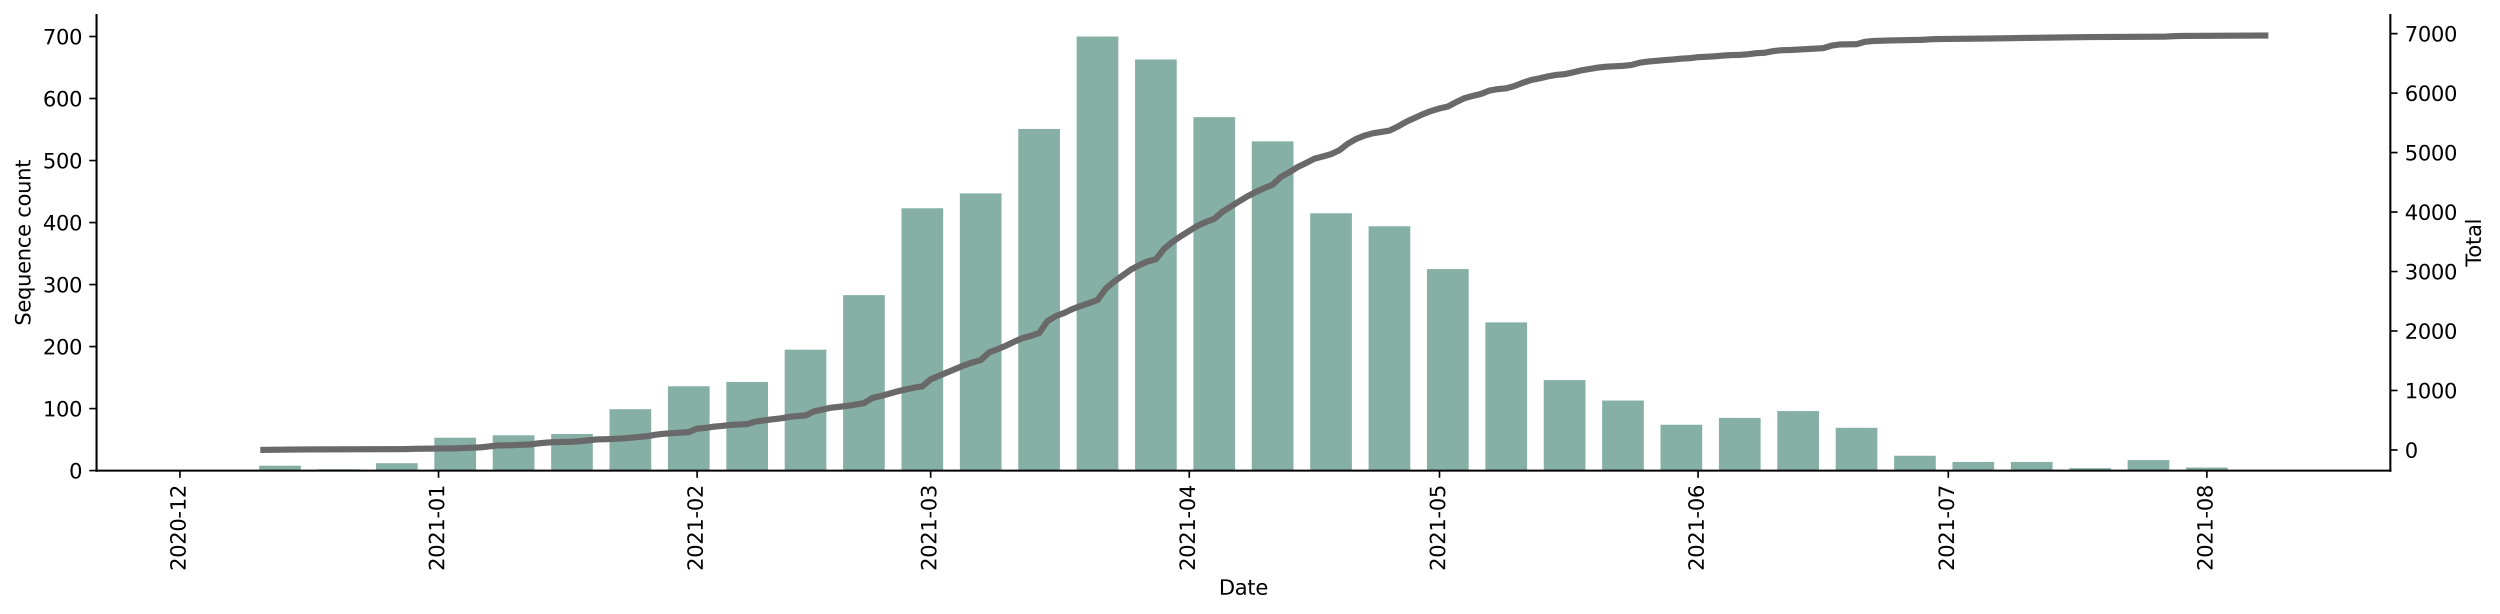 <?xml version="1.0" encoding="utf-8" standalone="no"?>
<!DOCTYPE svg PUBLIC "-//W3C//DTD SVG 1.1//EN"
  "http://www.w3.org/Graphics/SVG/1.1/DTD/svg11.dtd">
<svg height="298.621pt" version="1.1" viewBox="0 0 1216.294 298.621" width="1216.294pt" xmlns="http://www.w3.org/2000/svg" xmlns:xlink="http://www.w3.org/1999/xlink">
 <defs>
  <style type="text/css">*{stroke-linecap:butt;stroke-linejoin:round;}</style>
 </defs>
 <g id="figure_1">
  <g id="patch_1">
   <path d="M 0 298.621 
L 1216.294 298.621 
L 1216.294 0 
L 0 0 
z
" style="fill:#ffffff;"/>
  </g>
  <g id="axes_1">
   <g id="patch_2">
    <path d="M 46.966 228.96 
L 1162.966 228.96 
L 1162.966 7.2 
L 46.966 7.2 
z
" style="fill:#ffffff;"/>
   </g>
   <g id="patch_3">
    <path clip-path="url(#pd2ad922dea)" d="M 97.693 228.96 
L 117.984 228.96 
L 117.984 228.658 
L 97.693 228.658 
z
" style="fill:#86b0a6;"/>
   </g>
   <g id="patch_4">
    <path clip-path="url(#pd2ad922dea)" d="M 126.1 228.96 
L 146.391 228.96 
L 146.391 226.546 
L 126.1 226.546 
z
" style="fill:#86b0a6;"/>
   </g>
   <g id="patch_5">
    <path clip-path="url(#pd2ad922dea)" d="M 154.507 228.96 
L 174.798 228.96 
L 174.798 228.357 
L 154.507 228.357 
z
" style="fill:#86b0a6;"/>
   </g>
   <g id="patch_6">
    <path clip-path="url(#pd2ad922dea)" d="M 182.915 228.96 
L 203.206 228.96 
L 203.206 225.339 
L 182.915 225.339 
z
" style="fill:#86b0a6;"/>
   </g>
   <g id="patch_7">
    <path clip-path="url(#pd2ad922dea)" d="M 211.322 228.96 
L 231.613 228.96 
L 231.613 212.969 
L 211.322 212.969 
z
" style="fill:#86b0a6;"/>
   </g>
   <g id="patch_8">
    <path clip-path="url(#pd2ad922dea)" d="M 239.729 228.96 
L 260.02 228.96 
L 260.02 211.762 
L 239.729 211.762 
z
" style="fill:#86b0a6;"/>
   </g>
   <g id="patch_9">
    <path clip-path="url(#pd2ad922dea)" d="M 268.137 228.96 
L 288.427 228.96 
L 288.427 211.159 
L 268.137 211.159 
z
" style="fill:#86b0a6;"/>
   </g>
   <g id="patch_10">
    <path clip-path="url(#pd2ad922dea)" d="M 296.544 228.96 
L 316.835 228.96 
L 316.835 199.09 
L 296.544 199.09 
z
" style="fill:#86b0a6;"/>
   </g>
   <g id="patch_11">
    <path clip-path="url(#pd2ad922dea)" d="M 324.951 228.96 
L 345.242 228.96 
L 345.242 187.927 
L 324.951 187.927 
z
" style="fill:#86b0a6;"/>
   </g>
   <g id="patch_12">
    <path clip-path="url(#pd2ad922dea)" d="M 353.358 228.96 
L 373.649 228.96 
L 373.649 185.815 
L 353.358 185.815 
z
" style="fill:#86b0a6;"/>
   </g>
   <g id="patch_13">
    <path clip-path="url(#pd2ad922dea)" d="M 381.766 228.96 
L 402.057 228.96 
L 402.057 170.126 
L 381.766 170.126 
z
" style="fill:#86b0a6;"/>
   </g>
   <g id="patch_14">
    <path clip-path="url(#pd2ad922dea)" d="M 410.173 228.96 
L 430.464 228.96 
L 430.464 143.575 
L 410.173 143.575 
z
" style="fill:#86b0a6;"/>
   </g>
   <g id="patch_15">
    <path clip-path="url(#pd2ad922dea)" d="M 438.58 228.96 
L 458.871 228.96 
L 458.871 101.335 
L 438.58 101.335 
z
" style="fill:#86b0a6;"/>
   </g>
   <g id="patch_16">
    <path clip-path="url(#pd2ad922dea)" d="M 466.987 228.96 
L 487.278 228.96 
L 487.278 94.094 
L 466.987 94.094 
z
" style="fill:#86b0a6;"/>
   </g>
   <g id="patch_17">
    <path clip-path="url(#pd2ad922dea)" d="M 495.395 228.96 
L 515.686 228.96 
L 515.686 62.715 
L 495.395 62.715 
z
" style="fill:#86b0a6;"/>
   </g>
   <g id="patch_18">
    <path clip-path="url(#pd2ad922dea)" d="M 523.802 228.96 
L 544.093 228.96 
L 544.093 17.76 
L 523.802 17.76 
z
" style="fill:#86b0a6;"/>
   </g>
   <g id="patch_19">
    <path clip-path="url(#pd2ad922dea)" d="M 552.209 228.96 
L 572.5 228.96 
L 572.5 28.923 
L 552.209 28.923 
z
" style="fill:#86b0a6;"/>
   </g>
   <g id="patch_20">
    <path clip-path="url(#pd2ad922dea)" d="M 580.617 228.96 
L 600.907 228.96 
L 600.907 56.983 
L 580.617 56.983 
z
" style="fill:#86b0a6;"/>
   </g>
   <g id="patch_21">
    <path clip-path="url(#pd2ad922dea)" d="M 609.024 228.96 
L 629.315 228.96 
L 629.315 68.75 
L 609.024 68.75 
z
" style="fill:#86b0a6;"/>
   </g>
   <g id="patch_22">
    <path clip-path="url(#pd2ad922dea)" d="M 637.431 228.96 
L 657.722 228.96 
L 657.722 103.749 
L 637.431 103.749 
z
" style="fill:#86b0a6;"/>
   </g>
   <g id="patch_23">
    <path clip-path="url(#pd2ad922dea)" d="M 665.838 228.96 
L 686.129 228.96 
L 686.129 110.085 
L 665.838 110.085 
z
" style="fill:#86b0a6;"/>
   </g>
   <g id="patch_24">
    <path clip-path="url(#pd2ad922dea)" d="M 694.246 228.96 
L 714.537 228.96 
L 714.537 130.903 
L 694.246 130.903 
z
" style="fill:#86b0a6;"/>
   </g>
   <g id="patch_25">
    <path clip-path="url(#pd2ad922dea)" d="M 722.653 228.96 
L 742.944 228.96 
L 742.944 156.85 
L 722.653 156.85 
z
" style="fill:#86b0a6;"/>
   </g>
   <g id="patch_26">
    <path clip-path="url(#pd2ad922dea)" d="M 751.06 228.96 
L 771.351 228.96 
L 771.351 184.91 
L 751.06 184.91 
z
" style="fill:#86b0a6;"/>
   </g>
   <g id="patch_27">
    <path clip-path="url(#pd2ad922dea)" d="M 779.467 228.96 
L 799.758 228.96 
L 799.758 194.866 
L 779.467 194.866 
z
" style="fill:#86b0a6;"/>
   </g>
   <g id="patch_28">
    <path clip-path="url(#pd2ad922dea)" d="M 807.875 228.96 
L 828.166 228.96 
L 828.166 206.633 
L 807.875 206.633 
z
" style="fill:#86b0a6;"/>
   </g>
   <g id="patch_29">
    <path clip-path="url(#pd2ad922dea)" d="M 836.282 228.96 
L 856.573 228.96 
L 856.573 203.314 
L 836.282 203.314 
z
" style="fill:#86b0a6;"/>
   </g>
   <g id="patch_30">
    <path clip-path="url(#pd2ad922dea)" d="M 864.689 228.96 
L 884.98 228.96 
L 884.98 199.995 
L 864.689 199.995 
z
" style="fill:#86b0a6;"/>
   </g>
   <g id="patch_31">
    <path clip-path="url(#pd2ad922dea)" d="M 893.097 228.96 
L 913.387 228.96 
L 913.387 208.142 
L 893.097 208.142 
z
" style="fill:#86b0a6;"/>
   </g>
   <g id="patch_32">
    <path clip-path="url(#pd2ad922dea)" d="M 921.504 228.96 
L 941.795 228.96 
L 941.795 221.719 
L 921.504 221.719 
z
" style="fill:#86b0a6;"/>
   </g>
   <g id="patch_33">
    <path clip-path="url(#pd2ad922dea)" d="M 949.911 228.96 
L 970.202 228.96 
L 970.202 224.736 
L 949.911 224.736 
z
" style="fill:#86b0a6;"/>
   </g>
   <g id="patch_34">
    <path clip-path="url(#pd2ad922dea)" d="M 978.318 228.96 
L 998.609 228.96 
L 998.609 224.736 
L 978.318 224.736 
z
" style="fill:#86b0a6;"/>
   </g>
   <g id="patch_35">
    <path clip-path="url(#pd2ad922dea)" d="M 1006.726 228.96 
L 1027.017 228.96 
L 1027.017 227.753 
L 1006.726 227.753 
z
" style="fill:#86b0a6;"/>
   </g>
   <g id="patch_36">
    <path clip-path="url(#pd2ad922dea)" d="M 1035.133 228.96 
L 1055.424 228.96 
L 1055.424 223.831 
L 1035.133 223.831 
z
" style="fill:#86b0a6;"/>
   </g>
   <g id="patch_37">
    <path clip-path="url(#pd2ad922dea)" d="M 1063.54 228.96 
L 1083.831 228.96 
L 1083.831 227.451 
L 1063.54 227.451 
z
" style="fill:#86b0a6;"/>
   </g>
   <g id="patch_38">
    <path clip-path="url(#pd2ad922dea)" d="M 1091.947 228.96 
L 1112.238 228.96 
L 1112.238 228.658 
L 1091.947 228.658 
z
" style="fill:#86b0a6;"/>
   </g>
   <g id="matplotlib.axis_1">
    <g id="xtick_1">
     <g id="line2d_1">
      <defs>
       <path d="M 0 0 
L 0 3.5 
" id="mf9b961e8d5" style="stroke:#000000;stroke-width:0.8;"/>
      </defs>
      <g>
       <use style="stroke:#000000;stroke-width:0.8;" x="87.547" xlink:href="#mf9b961e8d5" y="228.96"/>
      </g>
     </g>
     <g id="text_1">
      <!-- 2020-12 -->
      <g transform="translate(90.307 277.743)rotate(-90)scale(0.1 -0.1)">
       <defs>
        <path d="M 1228 531 
L 3431 531 
L 3431 0 
L 469 0 
L 469 531 
Q 828 903 1448 1529 
Q 2069 2156 2228 2338 
Q 2531 2678 2651 2914 
Q 2772 3150 2772 3378 
Q 2772 3750 2511 3984 
Q 2250 4219 1831 4219 
Q 1534 4219 1204 4116 
Q 875 4013 500 3803 
L 500 4441 
Q 881 4594 1212 4672 
Q 1544 4750 1819 4750 
Q 2544 4750 2975 4387 
Q 3406 4025 3406 3419 
Q 3406 3131 3298 2873 
Q 3191 2616 2906 2266 
Q 2828 2175 2409 1742 
Q 1991 1309 1228 531 
z
" id="DejaVuSans-32" transform="scale(0.016)"/>
        <path d="M 2034 4250 
Q 1547 4250 1301 3770 
Q 1056 3291 1056 2328 
Q 1056 1369 1301 889 
Q 1547 409 2034 409 
Q 2525 409 2770 889 
Q 3016 1369 3016 2328 
Q 3016 3291 2770 3770 
Q 2525 4250 2034 4250 
z
M 2034 4750 
Q 2819 4750 3233 4129 
Q 3647 3509 3647 2328 
Q 3647 1150 3233 529 
Q 2819 -91 2034 -91 
Q 1250 -91 836 529 
Q 422 1150 422 2328 
Q 422 3509 836 4129 
Q 1250 4750 2034 4750 
z
" id="DejaVuSans-30" transform="scale(0.016)"/>
        <path d="M 313 2009 
L 1997 2009 
L 1997 1497 
L 313 1497 
L 313 2009 
z
" id="DejaVuSans-2d" transform="scale(0.016)"/>
        <path d="M 794 531 
L 1825 531 
L 1825 4091 
L 703 3866 
L 703 4441 
L 1819 4666 
L 2450 4666 
L 2450 531 
L 3481 531 
L 3481 0 
L 794 0 
L 794 531 
z
" id="DejaVuSans-31" transform="scale(0.016)"/>
       </defs>
       <use xlink:href="#DejaVuSans-32"/>
       <use x="63.623" xlink:href="#DejaVuSans-30"/>
       <use x="127.246" xlink:href="#DejaVuSans-32"/>
       <use x="190.869" xlink:href="#DejaVuSans-30"/>
       <use x="254.492" xlink:href="#DejaVuSans-2d"/>
       <use x="290.576" xlink:href="#DejaVuSans-31"/>
       <use x="354.199" xlink:href="#DejaVuSans-32"/>
      </g>
     </g>
    </g>
    <g id="xtick_2">
     <g id="line2d_2">
      <g>
       <use style="stroke:#000000;stroke-width:0.8;" x="213.351" xlink:href="#mf9b961e8d5" y="228.96"/>
      </g>
     </g>
     <g id="text_2">
      <!-- 2021-01 -->
      <g transform="translate(216.11 277.743)rotate(-90)scale(0.1 -0.1)">
       <use xlink:href="#DejaVuSans-32"/>
       <use x="63.623" xlink:href="#DejaVuSans-30"/>
       <use x="127.246" xlink:href="#DejaVuSans-32"/>
       <use x="190.869" xlink:href="#DejaVuSans-31"/>
       <use x="254.492" xlink:href="#DejaVuSans-2d"/>
       <use x="290.576" xlink:href="#DejaVuSans-30"/>
       <use x="354.199" xlink:href="#DejaVuSans-31"/>
      </g>
     </g>
    </g>
    <g id="xtick_3">
     <g id="line2d_3">
      <g>
       <use style="stroke:#000000;stroke-width:0.8;" x="339.155" xlink:href="#mf9b961e8d5" y="228.96"/>
      </g>
     </g>
     <g id="text_3">
      <!-- 2021-02 -->
      <g transform="translate(341.914 277.743)rotate(-90)scale(0.1 -0.1)">
       <use xlink:href="#DejaVuSans-32"/>
       <use x="63.623" xlink:href="#DejaVuSans-30"/>
       <use x="127.246" xlink:href="#DejaVuSans-32"/>
       <use x="190.869" xlink:href="#DejaVuSans-31"/>
       <use x="254.492" xlink:href="#DejaVuSans-2d"/>
       <use x="290.576" xlink:href="#DejaVuSans-30"/>
       <use x="354.199" xlink:href="#DejaVuSans-32"/>
      </g>
     </g>
    </g>
    <g id="xtick_4">
     <g id="line2d_4">
      <g>
       <use style="stroke:#000000;stroke-width:0.8;" x="452.784" xlink:href="#mf9b961e8d5" y="228.96"/>
      </g>
     </g>
     <g id="text_4">
      <!-- 2021-03 -->
      <g transform="translate(455.543 277.743)rotate(-90)scale(0.1 -0.1)">
       <defs>
        <path d="M 2597 2516 
Q 3050 2419 3304 2112 
Q 3559 1806 3559 1356 
Q 3559 666 3084 287 
Q 2609 -91 1734 -91 
Q 1441 -91 1130 -33 
Q 819 25 488 141 
L 488 750 
Q 750 597 1062 519 
Q 1375 441 1716 441 
Q 2309 441 2620 675 
Q 2931 909 2931 1356 
Q 2931 1769 2642 2001 
Q 2353 2234 1838 2234 
L 1294 2234 
L 1294 2753 
L 1863 2753 
Q 2328 2753 2575 2939 
Q 2822 3125 2822 3475 
Q 2822 3834 2567 4026 
Q 2313 4219 1838 4219 
Q 1578 4219 1281 4162 
Q 984 4106 628 3988 
L 628 4550 
Q 988 4650 1302 4700 
Q 1616 4750 1894 4750 
Q 2613 4750 3031 4423 
Q 3450 4097 3450 3541 
Q 3450 3153 3228 2886 
Q 3006 2619 2597 2516 
z
" id="DejaVuSans-33" transform="scale(0.016)"/>
       </defs>
       <use xlink:href="#DejaVuSans-32"/>
       <use x="63.623" xlink:href="#DejaVuSans-30"/>
       <use x="127.246" xlink:href="#DejaVuSans-32"/>
       <use x="190.869" xlink:href="#DejaVuSans-31"/>
       <use x="254.492" xlink:href="#DejaVuSans-2d"/>
       <use x="290.576" xlink:href="#DejaVuSans-30"/>
       <use x="354.199" xlink:href="#DejaVuSans-33"/>
      </g>
     </g>
    </g>
    <g id="xtick_5">
     <g id="line2d_5">
      <g>
       <use style="stroke:#000000;stroke-width:0.8;" x="578.587" xlink:href="#mf9b961e8d5" y="228.96"/>
      </g>
     </g>
     <g id="text_5">
      <!-- 2021-04 -->
      <g transform="translate(581.347 277.743)rotate(-90)scale(0.1 -0.1)">
       <defs>
        <path d="M 2419 4116 
L 825 1625 
L 2419 1625 
L 2419 4116 
z
M 2253 4666 
L 3047 4666 
L 3047 1625 
L 3713 1625 
L 3713 1100 
L 3047 1100 
L 3047 0 
L 2419 0 
L 2419 1100 
L 313 1100 
L 313 1709 
L 2253 4666 
z
" id="DejaVuSans-34" transform="scale(0.016)"/>
       </defs>
       <use xlink:href="#DejaVuSans-32"/>
       <use x="63.623" xlink:href="#DejaVuSans-30"/>
       <use x="127.246" xlink:href="#DejaVuSans-32"/>
       <use x="190.869" xlink:href="#DejaVuSans-31"/>
       <use x="254.492" xlink:href="#DejaVuSans-2d"/>
       <use x="290.576" xlink:href="#DejaVuSans-30"/>
       <use x="354.199" xlink:href="#DejaVuSans-34"/>
      </g>
     </g>
    </g>
    <g id="xtick_6">
     <g id="line2d_6">
      <g>
       <use style="stroke:#000000;stroke-width:0.8;" x="700.333" xlink:href="#mf9b961e8d5" y="228.96"/>
      </g>
     </g>
     <g id="text_6">
      <!-- 2021-05 -->
      <g transform="translate(703.092 277.743)rotate(-90)scale(0.1 -0.1)">
       <defs>
        <path d="M 691 4666 
L 3169 4666 
L 3169 4134 
L 1269 4134 
L 1269 2991 
Q 1406 3038 1543 3061 
Q 1681 3084 1819 3084 
Q 2600 3084 3056 2656 
Q 3513 2228 3513 1497 
Q 3513 744 3044 326 
Q 2575 -91 1722 -91 
Q 1428 -91 1123 -41 
Q 819 9 494 109 
L 494 744 
Q 775 591 1075 516 
Q 1375 441 1709 441 
Q 2250 441 2565 725 
Q 2881 1009 2881 1497 
Q 2881 1984 2565 2268 
Q 2250 2553 1709 2553 
Q 1456 2553 1204 2497 
Q 953 2441 691 2322 
L 691 4666 
z
" id="DejaVuSans-35" transform="scale(0.016)"/>
       </defs>
       <use xlink:href="#DejaVuSans-32"/>
       <use x="63.623" xlink:href="#DejaVuSans-30"/>
       <use x="127.246" xlink:href="#DejaVuSans-32"/>
       <use x="190.869" xlink:href="#DejaVuSans-31"/>
       <use x="254.492" xlink:href="#DejaVuSans-2d"/>
       <use x="290.576" xlink:href="#DejaVuSans-30"/>
       <use x="354.199" xlink:href="#DejaVuSans-35"/>
      </g>
     </g>
    </g>
    <g id="xtick_7">
     <g id="line2d_7">
      <g>
       <use style="stroke:#000000;stroke-width:0.8;" x="826.137" xlink:href="#mf9b961e8d5" y="228.96"/>
      </g>
     </g>
     <g id="text_7">
      <!-- 2021-06 -->
      <g transform="translate(828.896 277.743)rotate(-90)scale(0.1 -0.1)">
       <defs>
        <path d="M 2113 2584 
Q 1688 2584 1439 2293 
Q 1191 2003 1191 1497 
Q 1191 994 1439 701 
Q 1688 409 2113 409 
Q 2538 409 2786 701 
Q 3034 994 3034 1497 
Q 3034 2003 2786 2293 
Q 2538 2584 2113 2584 
z
M 3366 4563 
L 3366 3988 
Q 3128 4100 2886 4159 
Q 2644 4219 2406 4219 
Q 1781 4219 1451 3797 
Q 1122 3375 1075 2522 
Q 1259 2794 1537 2939 
Q 1816 3084 2150 3084 
Q 2853 3084 3261 2657 
Q 3669 2231 3669 1497 
Q 3669 778 3244 343 
Q 2819 -91 2113 -91 
Q 1303 -91 875 529 
Q 447 1150 447 2328 
Q 447 3434 972 4092 
Q 1497 4750 2381 4750 
Q 2619 4750 2861 4703 
Q 3103 4656 3366 4563 
z
" id="DejaVuSans-36" transform="scale(0.016)"/>
       </defs>
       <use xlink:href="#DejaVuSans-32"/>
       <use x="63.623" xlink:href="#DejaVuSans-30"/>
       <use x="127.246" xlink:href="#DejaVuSans-32"/>
       <use x="190.869" xlink:href="#DejaVuSans-31"/>
       <use x="254.492" xlink:href="#DejaVuSans-2d"/>
       <use x="290.576" xlink:href="#DejaVuSans-30"/>
       <use x="354.199" xlink:href="#DejaVuSans-36"/>
      </g>
     </g>
    </g>
    <g id="xtick_8">
     <g id="line2d_8">
      <g>
       <use style="stroke:#000000;stroke-width:0.8;" x="947.882" xlink:href="#mf9b961e8d5" y="228.96"/>
      </g>
     </g>
     <g id="text_8">
      <!-- 2021-07 -->
      <g transform="translate(950.641 277.743)rotate(-90)scale(0.1 -0.1)">
       <defs>
        <path d="M 525 4666 
L 3525 4666 
L 3525 4397 
L 1831 0 
L 1172 0 
L 2766 4134 
L 525 4134 
L 525 4666 
z
" id="DejaVuSans-37" transform="scale(0.016)"/>
       </defs>
       <use xlink:href="#DejaVuSans-32"/>
       <use x="63.623" xlink:href="#DejaVuSans-30"/>
       <use x="127.246" xlink:href="#DejaVuSans-32"/>
       <use x="190.869" xlink:href="#DejaVuSans-31"/>
       <use x="254.492" xlink:href="#DejaVuSans-2d"/>
       <use x="290.576" xlink:href="#DejaVuSans-30"/>
       <use x="354.199" xlink:href="#DejaVuSans-37"/>
      </g>
     </g>
    </g>
    <g id="xtick_9">
     <g id="line2d_9">
      <g>
       <use style="stroke:#000000;stroke-width:0.8;" x="1073.686" xlink:href="#mf9b961e8d5" y="228.96"/>
      </g>
     </g>
     <g id="text_9">
      <!-- 2021-08 -->
      <g transform="translate(1076.445 277.743)rotate(-90)scale(0.1 -0.1)">
       <defs>
        <path d="M 2034 2216 
Q 1584 2216 1326 1975 
Q 1069 1734 1069 1313 
Q 1069 891 1326 650 
Q 1584 409 2034 409 
Q 2484 409 2743 651 
Q 3003 894 3003 1313 
Q 3003 1734 2745 1975 
Q 2488 2216 2034 2216 
z
M 1403 2484 
Q 997 2584 770 2862 
Q 544 3141 544 3541 
Q 544 4100 942 4425 
Q 1341 4750 2034 4750 
Q 2731 4750 3128 4425 
Q 3525 4100 3525 3541 
Q 3525 3141 3298 2862 
Q 3072 2584 2669 2484 
Q 3125 2378 3379 2068 
Q 3634 1759 3634 1313 
Q 3634 634 3220 271 
Q 2806 -91 2034 -91 
Q 1263 -91 848 271 
Q 434 634 434 1313 
Q 434 1759 690 2068 
Q 947 2378 1403 2484 
z
M 1172 3481 
Q 1172 3119 1398 2916 
Q 1625 2713 2034 2713 
Q 2441 2713 2670 2916 
Q 2900 3119 2900 3481 
Q 2900 3844 2670 4047 
Q 2441 4250 2034 4250 
Q 1625 4250 1398 4047 
Q 1172 3844 1172 3481 
z
" id="DejaVuSans-38" transform="scale(0.016)"/>
       </defs>
       <use xlink:href="#DejaVuSans-32"/>
       <use x="63.623" xlink:href="#DejaVuSans-30"/>
       <use x="127.246" xlink:href="#DejaVuSans-32"/>
       <use x="190.869" xlink:href="#DejaVuSans-31"/>
       <use x="254.492" xlink:href="#DejaVuSans-2d"/>
       <use x="290.576" xlink:href="#DejaVuSans-30"/>
       <use x="354.199" xlink:href="#DejaVuSans-38"/>
      </g>
     </g>
    </g>
    <g id="text_10">
     <!-- Date -->
     <g transform="translate(593.015 289.341)scale(0.1 -0.1)">
      <defs>
       <path d="M 1259 4147 
L 1259 519 
L 2022 519 
Q 2988 519 3436 956 
Q 3884 1394 3884 2338 
Q 3884 3275 3436 3711 
Q 2988 4147 2022 4147 
L 1259 4147 
z
M 628 4666 
L 1925 4666 
Q 3281 4666 3915 4102 
Q 4550 3538 4550 2338 
Q 4550 1131 3912 565 
Q 3275 0 1925 0 
L 628 0 
L 628 4666 
z
" id="DejaVuSans-44" transform="scale(0.016)"/>
       <path d="M 2194 1759 
Q 1497 1759 1228 1600 
Q 959 1441 959 1056 
Q 959 750 1161 570 
Q 1363 391 1709 391 
Q 2188 391 2477 730 
Q 2766 1069 2766 1631 
L 2766 1759 
L 2194 1759 
z
M 3341 1997 
L 3341 0 
L 2766 0 
L 2766 531 
Q 2569 213 2275 61 
Q 1981 -91 1556 -91 
Q 1019 -91 701 211 
Q 384 513 384 1019 
Q 384 1609 779 1909 
Q 1175 2209 1959 2209 
L 2766 2209 
L 2766 2266 
Q 2766 2663 2505 2880 
Q 2244 3097 1772 3097 
Q 1472 3097 1187 3025 
Q 903 2953 641 2809 
L 641 3341 
Q 956 3463 1253 3523 
Q 1550 3584 1831 3584 
Q 2591 3584 2966 3190 
Q 3341 2797 3341 1997 
z
" id="DejaVuSans-61" transform="scale(0.016)"/>
       <path d="M 1172 4494 
L 1172 3500 
L 2356 3500 
L 2356 3053 
L 1172 3053 
L 1172 1153 
Q 1172 725 1289 603 
Q 1406 481 1766 481 
L 2356 481 
L 2356 0 
L 1766 0 
Q 1100 0 847 248 
Q 594 497 594 1153 
L 594 3053 
L 172 3053 
L 172 3500 
L 594 3500 
L 594 4494 
L 1172 4494 
z
" id="DejaVuSans-74" transform="scale(0.016)"/>
       <path d="M 3597 1894 
L 3597 1613 
L 953 1613 
Q 991 1019 1311 708 
Q 1631 397 2203 397 
Q 2534 397 2845 478 
Q 3156 559 3463 722 
L 3463 178 
Q 3153 47 2828 -22 
Q 2503 -91 2169 -91 
Q 1331 -91 842 396 
Q 353 884 353 1716 
Q 353 2575 817 3079 
Q 1281 3584 2069 3584 
Q 2775 3584 3186 3129 
Q 3597 2675 3597 1894 
z
M 3022 2063 
Q 3016 2534 2758 2815 
Q 2500 3097 2075 3097 
Q 1594 3097 1305 2825 
Q 1016 2553 972 2059 
L 3022 2063 
z
" id="DejaVuSans-65" transform="scale(0.016)"/>
      </defs>
      <use xlink:href="#DejaVuSans-44"/>
      <use x="77.002" xlink:href="#DejaVuSans-61"/>
      <use x="138.281" xlink:href="#DejaVuSans-74"/>
      <use x="177.49" xlink:href="#DejaVuSans-65"/>
     </g>
    </g>
   </g>
   <g id="matplotlib.axis_2">
    <g id="ytick_1">
     <g id="line2d_10">
      <defs>
       <path d="M 0 0 
L -3.5 0 
" id="mb7c2ad5e41" style="stroke:#000000;stroke-width:0.8;"/>
      </defs>
      <g>
       <use style="stroke:#000000;stroke-width:0.8;" x="46.966" xlink:href="#mb7c2ad5e41" y="228.96"/>
      </g>
     </g>
     <g id="text_11">
      <!-- 0 -->
      <g transform="translate(33.603 232.759)scale(0.1 -0.1)">
       <use xlink:href="#DejaVuSans-30"/>
      </g>
     </g>
    </g>
    <g id="ytick_2">
     <g id="line2d_11">
      <g>
       <use style="stroke:#000000;stroke-width:0.8;" x="46.966" xlink:href="#mb7c2ad5e41" y="198.789"/>
      </g>
     </g>
     <g id="text_12">
      <!-- 100 -->
      <g transform="translate(20.878 202.588)scale(0.1 -0.1)">
       <use xlink:href="#DejaVuSans-31"/>
       <use x="63.623" xlink:href="#DejaVuSans-30"/>
       <use x="127.246" xlink:href="#DejaVuSans-30"/>
      </g>
     </g>
    </g>
    <g id="ytick_3">
     <g id="line2d_12">
      <g>
       <use style="stroke:#000000;stroke-width:0.8;" x="46.966" xlink:href="#mb7c2ad5e41" y="168.617"/>
      </g>
     </g>
     <g id="text_13">
      <!-- 200 -->
      <g transform="translate(20.878 172.416)scale(0.1 -0.1)">
       <use xlink:href="#DejaVuSans-32"/>
       <use x="63.623" xlink:href="#DejaVuSans-30"/>
       <use x="127.246" xlink:href="#DejaVuSans-30"/>
      </g>
     </g>
    </g>
    <g id="ytick_4">
     <g id="line2d_13">
      <g>
       <use style="stroke:#000000;stroke-width:0.8;" x="46.966" xlink:href="#mb7c2ad5e41" y="138.446"/>
      </g>
     </g>
     <g id="text_14">
      <!-- 300 -->
      <g transform="translate(20.878 142.245)scale(0.1 -0.1)">
       <use xlink:href="#DejaVuSans-33"/>
       <use x="63.623" xlink:href="#DejaVuSans-30"/>
       <use x="127.246" xlink:href="#DejaVuSans-30"/>
      </g>
     </g>
    </g>
    <g id="ytick_5">
     <g id="line2d_14">
      <g>
       <use style="stroke:#000000;stroke-width:0.8;" x="46.966" xlink:href="#mb7c2ad5e41" y="108.274"/>
      </g>
     </g>
     <g id="text_15">
      <!-- 400 -->
      <g transform="translate(20.878 112.074)scale(0.1 -0.1)">
       <use xlink:href="#DejaVuSans-34"/>
       <use x="63.623" xlink:href="#DejaVuSans-30"/>
       <use x="127.246" xlink:href="#DejaVuSans-30"/>
      </g>
     </g>
    </g>
    <g id="ytick_6">
     <g id="line2d_15">
      <g>
       <use style="stroke:#000000;stroke-width:0.8;" x="46.966" xlink:href="#mb7c2ad5e41" y="78.103"/>
      </g>
     </g>
     <g id="text_16">
      <!-- 500 -->
      <g transform="translate(20.878 81.902)scale(0.1 -0.1)">
       <use xlink:href="#DejaVuSans-35"/>
       <use x="63.623" xlink:href="#DejaVuSans-30"/>
       <use x="127.246" xlink:href="#DejaVuSans-30"/>
      </g>
     </g>
    </g>
    <g id="ytick_7">
     <g id="line2d_16">
      <g>
       <use style="stroke:#000000;stroke-width:0.8;" x="46.966" xlink:href="#mb7c2ad5e41" y="47.931"/>
      </g>
     </g>
     <g id="text_17">
      <!-- 600 -->
      <g transform="translate(20.878 51.731)scale(0.1 -0.1)">
       <use xlink:href="#DejaVuSans-36"/>
       <use x="63.623" xlink:href="#DejaVuSans-30"/>
       <use x="127.246" xlink:href="#DejaVuSans-30"/>
      </g>
     </g>
    </g>
    <g id="ytick_8">
     <g id="line2d_17">
      <g>
       <use style="stroke:#000000;stroke-width:0.8;" x="46.966" xlink:href="#mb7c2ad5e41" y="17.76"/>
      </g>
     </g>
     <g id="text_18">
      <!-- 700 -->
      <g transform="translate(20.878 21.559)scale(0.1 -0.1)">
       <use xlink:href="#DejaVuSans-37"/>
       <use x="63.623" xlink:href="#DejaVuSans-30"/>
       <use x="127.246" xlink:href="#DejaVuSans-30"/>
      </g>
     </g>
    </g>
    <g id="text_19">
     <!-- Sequence count -->
     <g transform="translate(14.798 158.44)rotate(-90)scale(0.1 -0.1)">
      <defs>
       <path d="M 3425 4513 
L 3425 3897 
Q 3066 4069 2747 4153 
Q 2428 4238 2131 4238 
Q 1616 4238 1336 4038 
Q 1056 3838 1056 3469 
Q 1056 3159 1242 3001 
Q 1428 2844 1947 2747 
L 2328 2669 
Q 3034 2534 3370 2195 
Q 3706 1856 3706 1288 
Q 3706 609 3251 259 
Q 2797 -91 1919 -91 
Q 1588 -91 1214 -16 
Q 841 59 441 206 
L 441 856 
Q 825 641 1194 531 
Q 1563 422 1919 422 
Q 2459 422 2753 634 
Q 3047 847 3047 1241 
Q 3047 1584 2836 1778 
Q 2625 1972 2144 2069 
L 1759 2144 
Q 1053 2284 737 2584 
Q 422 2884 422 3419 
Q 422 4038 858 4394 
Q 1294 4750 2059 4750 
Q 2388 4750 2728 4690 
Q 3069 4631 3425 4513 
z
" id="DejaVuSans-53" transform="scale(0.016)"/>
       <path d="M 947 1747 
Q 947 1113 1208 752 
Q 1469 391 1925 391 
Q 2381 391 2643 752 
Q 2906 1113 2906 1747 
Q 2906 2381 2643 2742 
Q 2381 3103 1925 3103 
Q 1469 3103 1208 2742 
Q 947 2381 947 1747 
z
M 2906 525 
Q 2725 213 2448 61 
Q 2172 -91 1784 -91 
Q 1150 -91 751 415 
Q 353 922 353 1747 
Q 353 2572 751 3078 
Q 1150 3584 1784 3584 
Q 2172 3584 2448 3432 
Q 2725 3281 2906 2969 
L 2906 3500 
L 3481 3500 
L 3481 -1331 
L 2906 -1331 
L 2906 525 
z
" id="DejaVuSans-71" transform="scale(0.016)"/>
       <path d="M 544 1381 
L 544 3500 
L 1119 3500 
L 1119 1403 
Q 1119 906 1312 657 
Q 1506 409 1894 409 
Q 2359 409 2629 706 
Q 2900 1003 2900 1516 
L 2900 3500 
L 3475 3500 
L 3475 0 
L 2900 0 
L 2900 538 
Q 2691 219 2414 64 
Q 2138 -91 1772 -91 
Q 1169 -91 856 284 
Q 544 659 544 1381 
z
M 1991 3584 
L 1991 3584 
z
" id="DejaVuSans-75" transform="scale(0.016)"/>
       <path d="M 3513 2113 
L 3513 0 
L 2938 0 
L 2938 2094 
Q 2938 2591 2744 2837 
Q 2550 3084 2163 3084 
Q 1697 3084 1428 2787 
Q 1159 2491 1159 1978 
L 1159 0 
L 581 0 
L 581 3500 
L 1159 3500 
L 1159 2956 
Q 1366 3272 1645 3428 
Q 1925 3584 2291 3584 
Q 2894 3584 3203 3211 
Q 3513 2838 3513 2113 
z
" id="DejaVuSans-6e" transform="scale(0.016)"/>
       <path d="M 3122 3366 
L 3122 2828 
Q 2878 2963 2633 3030 
Q 2388 3097 2138 3097 
Q 1578 3097 1268 2742 
Q 959 2388 959 1747 
Q 959 1106 1268 751 
Q 1578 397 2138 397 
Q 2388 397 2633 464 
Q 2878 531 3122 666 
L 3122 134 
Q 2881 22 2623 -34 
Q 2366 -91 2075 -91 
Q 1284 -91 818 406 
Q 353 903 353 1747 
Q 353 2603 823 3093 
Q 1294 3584 2113 3584 
Q 2378 3584 2631 3529 
Q 2884 3475 3122 3366 
z
" id="DejaVuSans-63" transform="scale(0.016)"/>
       <path id="DejaVuSans-20" transform="scale(0.016)"/>
       <path d="M 1959 3097 
Q 1497 3097 1228 2736 
Q 959 2375 959 1747 
Q 959 1119 1226 758 
Q 1494 397 1959 397 
Q 2419 397 2687 759 
Q 2956 1122 2956 1747 
Q 2956 2369 2687 2733 
Q 2419 3097 1959 3097 
z
M 1959 3584 
Q 2709 3584 3137 3096 
Q 3566 2609 3566 1747 
Q 3566 888 3137 398 
Q 2709 -91 1959 -91 
Q 1206 -91 779 398 
Q 353 888 353 1747 
Q 353 2609 779 3096 
Q 1206 3584 1959 3584 
z
" id="DejaVuSans-6f" transform="scale(0.016)"/>
      </defs>
      <use xlink:href="#DejaVuSans-53"/>
      <use x="63.477" xlink:href="#DejaVuSans-65"/>
      <use x="125" xlink:href="#DejaVuSans-71"/>
      <use x="188.477" xlink:href="#DejaVuSans-75"/>
      <use x="251.855" xlink:href="#DejaVuSans-65"/>
      <use x="313.379" xlink:href="#DejaVuSans-6e"/>
      <use x="376.758" xlink:href="#DejaVuSans-63"/>
      <use x="431.738" xlink:href="#DejaVuSans-65"/>
      <use x="493.262" xlink:href="#DejaVuSans-20"/>
      <use x="525.049" xlink:href="#DejaVuSans-63"/>
      <use x="580.029" xlink:href="#DejaVuSans-6f"/>
      <use x="641.211" xlink:href="#DejaVuSans-75"/>
      <use x="704.59" xlink:href="#DejaVuSans-6e"/>
      <use x="767.969" xlink:href="#DejaVuSans-74"/>
     </g>
    </g>
   </g>
   <g id="patch_39">
    <path d="M 46.966 228.96 
L 46.966 7.2 
" style="fill:none;stroke:#000000;stroke-linecap:square;stroke-linejoin:miter;stroke-width:0.8;"/>
   </g>
   <g id="patch_40">
    <path d="M 1162.966 228.96 
L 1162.966 7.2 
" style="fill:none;stroke:#000000;stroke-linecap:square;stroke-linejoin:miter;stroke-width:0.8;"/>
   </g>
   <g id="patch_41">
    <path d="M 46.966 228.96 
L 1162.966 228.96 
" style="fill:none;stroke:#000000;stroke-linecap:square;stroke-linejoin:miter;stroke-width:0.8;"/>
   </g>
  </g>
  <g id="axes_2">
   <g id="matplotlib.axis_3">
    <g id="ytick_9">
     <g id="line2d_18">
      <defs>
       <path d="M 0 0 
L 3.5 0 
" id="m0380752c1a" style="stroke:#000000;stroke-width:0.8;"/>
      </defs>
      <g>
       <use style="stroke:#000000;stroke-width:0.8;" x="1162.966" xlink:href="#m0380752c1a" y="218.909"/>
      </g>
     </g>
     <g id="text_20">
      <!-- 0 -->
      <g transform="translate(1169.966 222.708)scale(0.1 -0.1)">
       <use xlink:href="#DejaVuSans-30"/>
      </g>
     </g>
    </g>
    <g id="ytick_10">
     <g id="line2d_19">
      <g>
       <use style="stroke:#000000;stroke-width:0.8;" x="1162.966" xlink:href="#m0380752c1a" y="189.973"/>
      </g>
     </g>
     <g id="text_21">
      <!-- 1000 -->
      <g transform="translate(1169.966 193.772)scale(0.1 -0.1)">
       <use xlink:href="#DejaVuSans-31"/>
       <use x="63.623" xlink:href="#DejaVuSans-30"/>
       <use x="127.246" xlink:href="#DejaVuSans-30"/>
       <use x="190.869" xlink:href="#DejaVuSans-30"/>
      </g>
     </g>
    </g>
    <g id="ytick_11">
     <g id="line2d_20">
      <g>
       <use style="stroke:#000000;stroke-width:0.8;" x="1162.966" xlink:href="#m0380752c1a" y="161.036"/>
      </g>
     </g>
     <g id="text_22">
      <!-- 2000 -->
      <g transform="translate(1169.966 164.835)scale(0.1 -0.1)">
       <use xlink:href="#DejaVuSans-32"/>
       <use x="63.623" xlink:href="#DejaVuSans-30"/>
       <use x="127.246" xlink:href="#DejaVuSans-30"/>
       <use x="190.869" xlink:href="#DejaVuSans-30"/>
      </g>
     </g>
    </g>
    <g id="ytick_12">
     <g id="line2d_21">
      <g>
       <use style="stroke:#000000;stroke-width:0.8;" x="1162.966" xlink:href="#m0380752c1a" y="132.1"/>
      </g>
     </g>
     <g id="text_23">
      <!-- 3000 -->
      <g transform="translate(1169.966 135.899)scale(0.1 -0.1)">
       <use xlink:href="#DejaVuSans-33"/>
       <use x="63.623" xlink:href="#DejaVuSans-30"/>
       <use x="127.246" xlink:href="#DejaVuSans-30"/>
       <use x="190.869" xlink:href="#DejaVuSans-30"/>
      </g>
     </g>
    </g>
    <g id="ytick_13">
     <g id="line2d_22">
      <g>
       <use style="stroke:#000000;stroke-width:0.8;" x="1162.966" xlink:href="#m0380752c1a" y="103.163"/>
      </g>
     </g>
     <g id="text_24">
      <!-- 4000 -->
      <g transform="translate(1169.966 106.962)scale(0.1 -0.1)">
       <use xlink:href="#DejaVuSans-34"/>
       <use x="63.623" xlink:href="#DejaVuSans-30"/>
       <use x="127.246" xlink:href="#DejaVuSans-30"/>
       <use x="190.869" xlink:href="#DejaVuSans-30"/>
      </g>
     </g>
    </g>
    <g id="ytick_14">
     <g id="line2d_23">
      <g>
       <use style="stroke:#000000;stroke-width:0.8;" x="1162.966" xlink:href="#m0380752c1a" y="74.227"/>
      </g>
     </g>
     <g id="text_25">
      <!-- 5000 -->
      <g transform="translate(1169.966 78.026)scale(0.1 -0.1)">
       <use xlink:href="#DejaVuSans-35"/>
       <use x="63.623" xlink:href="#DejaVuSans-30"/>
       <use x="127.246" xlink:href="#DejaVuSans-30"/>
       <use x="190.869" xlink:href="#DejaVuSans-30"/>
      </g>
     </g>
    </g>
    <g id="ytick_15">
     <g id="line2d_24">
      <g>
       <use style="stroke:#000000;stroke-width:0.8;" x="1162.966" xlink:href="#m0380752c1a" y="45.29"/>
      </g>
     </g>
     <g id="text_26">
      <!-- 6000 -->
      <g transform="translate(1169.966 49.09)scale(0.1 -0.1)">
       <use xlink:href="#DejaVuSans-36"/>
       <use x="63.623" xlink:href="#DejaVuSans-30"/>
       <use x="127.246" xlink:href="#DejaVuSans-30"/>
       <use x="190.869" xlink:href="#DejaVuSans-30"/>
      </g>
     </g>
    </g>
    <g id="ytick_16">
     <g id="line2d_25">
      <g>
       <use style="stroke:#000000;stroke-width:0.8;" x="1162.966" xlink:href="#m0380752c1a" y="16.354"/>
      </g>
     </g>
     <g id="text_27">
      <!-- 7000 -->
      <g transform="translate(1169.966 20.153)scale(0.1 -0.1)">
       <use xlink:href="#DejaVuSans-37"/>
       <use x="63.623" xlink:href="#DejaVuSans-30"/>
       <use x="127.246" xlink:href="#DejaVuSans-30"/>
       <use x="190.869" xlink:href="#DejaVuSans-30"/>
      </g>
     </g>
    </g>
    <g id="text_28">
     <!-- Total -->
     <g transform="translate(1207.014 129.757)rotate(-90)scale(0.1 -0.1)">
      <defs>
       <path d="M -19 4666 
L 3928 4666 
L 3928 4134 
L 2272 4134 
L 2272 0 
L 1638 0 
L 1638 4134 
L -19 4134 
L -19 4666 
z
" id="DejaVuSans-54" transform="scale(0.016)"/>
       <path d="M 603 4863 
L 1178 4863 
L 1178 0 
L 603 0 
L 603 4863 
z
" id="DejaVuSans-6c" transform="scale(0.016)"/>
      </defs>
      <use xlink:href="#DejaVuSans-54"/>
      <use x="44.084" xlink:href="#DejaVuSans-6f"/>
      <use x="105.266" xlink:href="#DejaVuSans-74"/>
      <use x="144.475" xlink:href="#DejaVuSans-61"/>
      <use x="205.754" xlink:href="#DejaVuSans-6c"/>
     </g>
    </g>
   </g>
   <g id="line2d_26">
    <path clip-path="url(#pd2ad922dea)" d="M 128.129 218.88 
L 148.42 218.649 
L 197.118 218.504 
L 201.177 218.359 
L 221.467 218.128 
L 233.642 217.665 
L 241.758 216.768 
L 249.875 216.565 
L 257.991 216.218 
L 262.049 215.697 
L 266.107 215.321 
L 270.166 215.089 
L 278.282 214.945 
L 282.34 214.626 
L 290.457 213.787 
L 294.515 213.7 
L 302.631 213.353 
L 314.806 212.225 
L 318.864 211.501 
L 322.922 211.038 
L 331.038 210.488 
L 335.097 210.228 
L 339.155 208.55 
L 343.213 208.202 
L 347.271 207.566 
L 351.329 207.219 
L 355.387 206.727 
L 363.504 206.351 
L 367.562 205.106 
L 375.678 204.007 
L 379.737 203.573 
L 383.795 202.849 
L 387.853 202.415 
L 391.911 202.126 
L 395.969 200.158 
L 404.086 198.393 
L 412.202 197.467 
L 420.318 196.136 
L 424.377 193.619 
L 428.435 192.693 
L 436.551 190.436 
L 444.667 188.584 
L 448.726 187.976 
L 452.784 184.532 
L 469.017 177.732 
L 473.075 176.343 
L 477.133 175.215 
L 481.191 171.424 
L 485.249 169.92 
L 489.307 168.241 
L 493.366 166.274 
L 497.424 164.537 
L 501.482 163.409 
L 505.54 162.049 
L 509.598 156.262 
L 513.657 153.773 
L 517.715 152.268 
L 521.773 150.33 
L 525.831 148.825 
L 529.889 147.465 
L 533.947 145.96 
L 538.006 140.404 
L 542.064 136.99 
L 550.18 131.174 
L 554.238 129.032 
L 558.297 127.209 
L 562.355 126.139 
L 566.413 120.988 
L 570.471 117.66 
L 574.529 114.883 
L 582.646 109.819 
L 586.704 108.025 
L 590.762 106.491 
L 594.82 102.961 
L 602.937 97.897 
L 606.995 95.466 
L 611.053 93.383 
L 615.111 91.531 
L 619.169 89.853 
L 623.227 86.033 
L 627.286 83.805 
L 631.344 81.258 
L 635.402 79.32 
L 639.46 77.207 
L 643.518 76.166 
L 647.577 74.979 
L 651.635 73.098 
L 655.693 69.944 
L 659.751 67.6 
L 663.809 65.98 
L 667.867 64.851 
L 675.984 63.549 
L 680.042 61.582 
L 684.1 59.267 
L 692.217 55.563 
L 696.275 54 
L 700.333 52.756 
L 704.391 51.83 
L 708.449 49.689 
L 712.507 47.75 
L 716.566 46.65 
L 720.624 45.667 
L 724.682 44.046 
L 728.74 43.352 
L 732.798 42.976 
L 736.857 41.847 
L 740.915 40.256 
L 744.973 38.924 
L 749.031 38.114 
L 753.089 37.159 
L 757.147 36.436 
L 761.206 36.089 
L 765.264 35.221 
L 769.322 34.237 
L 777.438 32.877 
L 781.497 32.443 
L 789.613 32.038 
L 793.671 31.632 
L 797.729 30.504 
L 801.787 29.954 
L 809.904 29.231 
L 813.962 28.941 
L 818.02 28.536 
L 822.078 28.305 
L 826.137 27.813 
L 834.253 27.408 
L 838.311 27.032 
L 842.369 26.8 
L 846.427 26.713 
L 850.486 26.395 
L 854.544 25.874 
L 858.602 25.672 
L 862.66 24.861 
L 866.718 24.427 
L 870.777 24.34 
L 887.009 23.443 
L 891.067 22.199 
L 895.126 21.62 
L 903.242 21.505 
L 907.3 20.347 
L 911.358 19.942 
L 919.475 19.682 
L 935.707 19.363 
L 939.766 19.074 
L 943.824 18.987 
L 968.173 18.727 
L 984.406 18.466 
L 1016.871 18.032 
L 1053.395 17.83 
L 1057.453 17.598 
L 1061.511 17.483 
L 1102.093 17.28 
L 1102.093 17.28 
" style="fill:none;stroke:#696969;stroke-linecap:square;stroke-width:3;"/>
   </g>
   <g id="patch_42">
    <path d="M 46.966 228.96 
L 46.966 7.2 
" style="fill:none;stroke:#000000;stroke-linecap:square;stroke-linejoin:miter;stroke-width:0.8;"/>
   </g>
   <g id="patch_43">
    <path d="M 1162.966 228.96 
L 1162.966 7.2 
" style="fill:none;stroke:#000000;stroke-linecap:square;stroke-linejoin:miter;stroke-width:0.8;"/>
   </g>
   <g id="patch_44">
    <path d="M 46.966 228.96 
L 1162.966 228.96 
" style="fill:none;stroke:#000000;stroke-linecap:square;stroke-linejoin:miter;stroke-width:0.8;"/>
   </g>
  </g>
 </g>
 <defs>
  <clipPath id="pd2ad922dea">
   <rect height="221.76" width="1116" x="46.966" y="7.2"/>
  </clipPath>
 </defs>
</svg>
